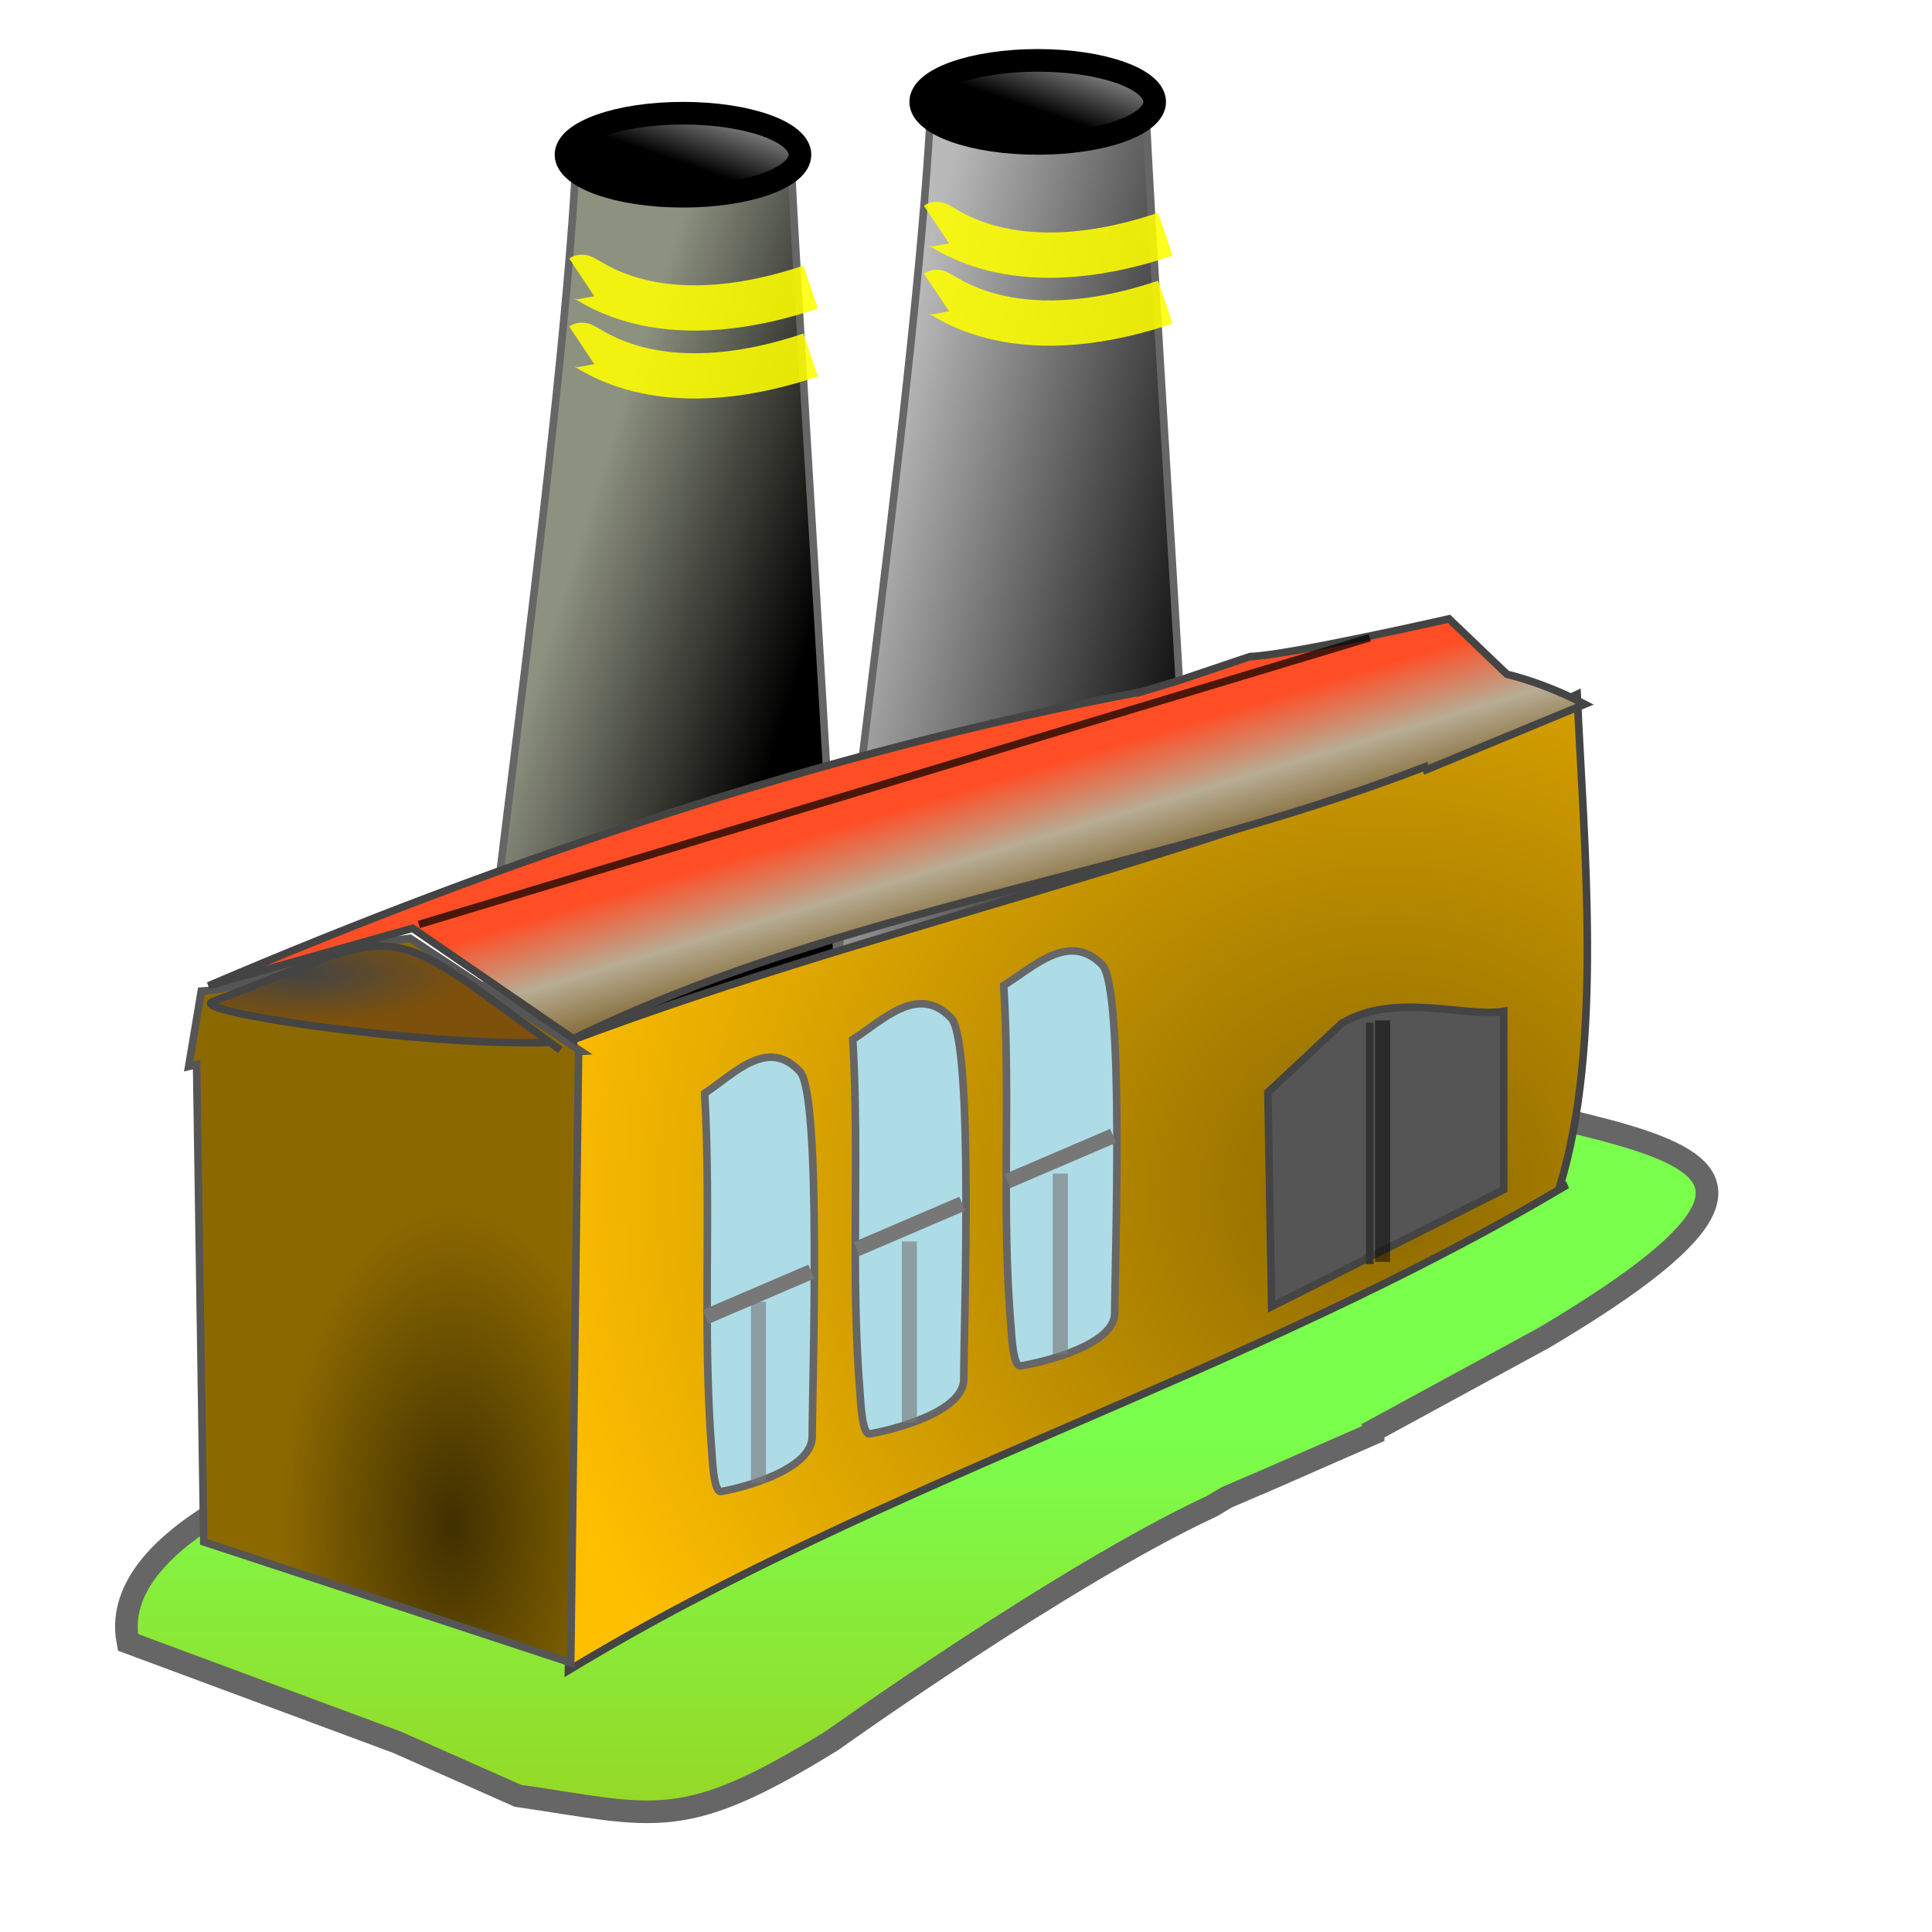 <?xml version="1.0" standalone="no"?><!-- Generator: Gravit.io --><svg xmlns="http://www.w3.org/2000/svg" xmlns:xlink="http://www.w3.org/1999/xlink" style="isolation:isolate" viewBox="0 0 256 256" width="256" height="256"><defs><clipPath id="_clipPath_qMQayy0qG8tweIdrT5NnOE9YFr3ET4ei"><rect width="256" height="256"/></clipPath></defs><g clip-path="url(#_clipPath_qMQayy0qG8tweIdrT5NnOE9YFr3ET4ei)"><g><defs><filter id="4w8G81wJfbUlJsTZ79lyVWTwmJFKneU4" x="-200%" y="-200%" width="400%" height="400%" filterUnits="objectBoundingBox" color-interpolation-filters="sRGB"><feGaussianBlur xmlns="http://www.w3.org/2000/svg" in="SourceGraphic" stdDeviation="4"/><feOffset xmlns="http://www.w3.org/2000/svg" dx="4.95" dy="4.95" result="pf_100_offsetBlur"/><feFlood xmlns="http://www.w3.org/2000/svg" flood-color="#000000" flood-opacity="0.65"/><feComposite xmlns="http://www.w3.org/2000/svg" in2="pf_100_offsetBlur" operator="in" result="pf_100_dropShadow"/><feBlend xmlns="http://www.w3.org/2000/svg" in="SourceGraphic" in2="pf_100_dropShadow" mode="normal"/></filter></defs><g filter="url(#4w8G81wJfbUlJsTZ79lyVWTwmJFKneU4)"><linearGradient id="_lgradient_0" x1="0" y1="0.5" x2="6.123233995736766e-17" y2="1.5" gradientTransform="matrix(209.442,0,0,106.383,11.796,128.741)" gradientUnits="userSpaceOnUse"><stop offset="1.779%" stop-opacity="1" style="stop-color:rgb(122,255,77)"/><stop offset="96.45%" stop-opacity="1" style="stop-color:rgb(178,178,0)"/></linearGradient><path d=" M 50 184.333 C 47.333 185.667 8.667 195.667 12 212.667 L 47.691 225.918 L 63.667 233 C 82 235.667 85.375 238 105.333 225.667 C 105.333 225.667 135.876 203.821 155.625 194.625 L 157.625 193.438 L 163.313 191 L 177 185 L 177 184.625 L 199.625 172.313 C 250.822 141.921 199.078 148.211 167.625 133 C 135.319 117.377 112.423 149.344 87 155 L 50 184.333 L 50 184.333 Z " fill="url(#_lgradient_0)" vector-effect="non-scaling-stroke" stroke-width="3" stroke="rgb(102,102,102)" stroke-linejoin="miter" stroke-linecap="butt" stroke-miterlimit="4"/></g></g><g><linearGradient id="_lgradient_1" x1="0.474" y1="0.141" x2="0.816" y2="0.47" gradientTransform="matrix(53.5,0,0,163.798,59.5,21.5)" gradientUnits="userSpaceOnUse"><stop offset="0.87%" stop-opacity="1" style="stop-color:rgb(141,145,128)"/><stop offset="99.13%" stop-opacity="1" style="stop-color:rgb(0,0,0)"/></linearGradient><path d=" M 104.813 21.5 C 106.833 60.833 112.779 144.526 113 184 C 96.201 185.512 73.557 187.681 59.5 177.5 C 62.212 139.899 74.26 60.699 76.313 21.625 L 76.167 21.5 L 79.625 24 C 85.743 25.181 99.597 26.194 104.813 21.5 Z " fill="url(#_lgradient_1)" vector-effect="non-scaling-stroke" stroke-width="1" stroke="rgb(102,102,102)" stroke-linejoin="miter" stroke-linecap="butt" stroke-miterlimit="4"/><linearGradient id="_lgradient_2" x1="0" y1="0.5" x2="0.695" y2="-0.219" gradientTransform="matrix(31,0,0,11,75,15)" gradientUnits="userSpaceOnUse"><stop offset="27.058%" stop-opacity="1" style="stop-color:rgb(0,0,0)"/><stop offset="88.742%" stop-opacity="1" style="stop-color:rgb(153,153,153)"/></linearGradient><path d=" M 75 20.5 C 75 17.462 81.94 15 90.5 15 C 99.061 15 106 17.462 106 20.5 C 106 23.538 99.061 26 90.5 26 C 81.94 26 75 23.538 75 20.5 Z " fill="url(#_lgradient_2)" vector-effect="non-scaling-stroke" stroke-width="3" stroke="rgb(0,0,0)" stroke-linejoin="miter" stroke-linecap="butt" stroke-miterlimit="4"/><defs><filter id="Zng4Qv1mqydnJFEAt25zmi9PxAdzXOUb" x="-200%" y="-200%" width="400%" height="400%" filterUnits="objectBoundingBox" color-interpolation-filters="sRGB"><feGaussianBlur xmlns="http://www.w3.org/2000/svg" in="SourceGraphic" stdDeviation="4"/><feOffset xmlns="http://www.w3.org/2000/svg" dx="1.414" dy="1.414" result="pf_100_offsetBlur"/><feFlood xmlns="http://www.w3.org/2000/svg" flood-color="#000000" flood-opacity="0.65"/><feComposite xmlns="http://www.w3.org/2000/svg" in2="pf_100_offsetBlur" operator="in" result="pf_100_dropShadow"/><feBlend xmlns="http://www.w3.org/2000/svg" in="SourceGraphic" in2="pf_100_dropShadow" mode="normal"/></filter></defs><g opacity="0.878" filter="url(#Zng4Qv1mqydnJFEAt25zmi9PxAdzXOUb)"><path d=" M 75.667 35.333 C 76.126 35.027 85 43.667 106 36.625" fill="none" vector-effect="non-scaling-stroke" stroke-width="6" stroke="rgb(255,255,0)" stroke-linejoin="miter" stroke-linecap="butt" stroke-miterlimit="4"/></g><defs><filter id="IpO1ULjXlkHX4ZsTzFSkQ8vkwqIDbDmZ" x="-200%" y="-200%" width="400%" height="400%" filterUnits="objectBoundingBox" color-interpolation-filters="sRGB"><feGaussianBlur xmlns="http://www.w3.org/2000/svg" in="SourceGraphic" stdDeviation="4"/><feOffset xmlns="http://www.w3.org/2000/svg" dx="1.414" dy="1.414" result="pf_100_offsetBlur"/><feFlood xmlns="http://www.w3.org/2000/svg" flood-color="#000000" flood-opacity="0.65"/><feComposite xmlns="http://www.w3.org/2000/svg" in2="pf_100_offsetBlur" operator="in" result="pf_100_dropShadow"/><feBlend xmlns="http://www.w3.org/2000/svg" in="SourceGraphic" in2="pf_100_dropShadow" mode="normal"/></filter></defs><g opacity="0.878" filter="url(#IpO1ULjXlkHX4ZsTzFSkQ8vkwqIDbDmZ)"><path d=" M 75.667 44.333 C 76.126 44.027 85 52.667 106 45.625" fill="none" vector-effect="non-scaling-stroke" stroke-width="6" stroke="rgb(255,255,0)" stroke-linejoin="miter" stroke-linecap="butt" stroke-miterlimit="4"/></g><linearGradient id="_lgradient_3" x1="0.364" y1="0.04" x2="1" y2="0.5" gradientTransform="matrix(53.5,0,0,163.798,106.5,14.5)" gradientUnits="userSpaceOnUse"><stop offset="0%" stop-opacity="1" style="stop-color:rgb(185,185,185)"/><stop offset="100%" stop-opacity="1" style="stop-color:rgb(0,0,0)"/></linearGradient><path d=" M 151.813 14.5 C 153.833 53.833 159.779 137.526 160 177 C 143.201 178.512 120.557 180.681 106.5 170.5 C 109.212 132.899 121.26 53.699 123.313 14.625 L 123.167 14.5 L 126.625 17 C 132.743 18.181 146.597 19.194 151.813 14.5 Z " fill="url(#_lgradient_3)" vector-effect="non-scaling-stroke" stroke-width="1" stroke="rgb(102,102,102)" stroke-linejoin="miter" stroke-linecap="butt" stroke-miterlimit="4"/><linearGradient id="_lgradient_4" x1="0" y1="0.5" x2="0.695" y2="-0.219" gradientTransform="matrix(31,0,0,11,122,8)" gradientUnits="userSpaceOnUse"><stop offset="27.058%" stop-opacity="1" style="stop-color:rgb(0,0,0)"/><stop offset="88.742%" stop-opacity="1" style="stop-color:rgb(153,153,153)"/></linearGradient><path d=" M 122 13.5 C 122 10.462 128.94 8 137.5 8 C 146.061 8 153 10.462 153 13.5 C 153 16.538 146.061 19 137.5 19 C 128.94 19 122 16.538 122 13.5 Z " fill="url(#_lgradient_4)" vector-effect="non-scaling-stroke" stroke-width="3" stroke="rgb(0,0,0)" stroke-linejoin="miter" stroke-linecap="butt" stroke-miterlimit="4"/><defs><filter id="J6ywPMDmJdS4S1XdbvEr7yhTFfeLlEnR" x="-200%" y="-200%" width="400%" height="400%" filterUnits="objectBoundingBox" color-interpolation-filters="sRGB"><feGaussianBlur xmlns="http://www.w3.org/2000/svg" in="SourceGraphic" stdDeviation="4"/><feOffset xmlns="http://www.w3.org/2000/svg" dx="1.414" dy="1.414" result="pf_100_offsetBlur"/><feFlood xmlns="http://www.w3.org/2000/svg" flood-color="#000000" flood-opacity="0.65"/><feComposite xmlns="http://www.w3.org/2000/svg" in2="pf_100_offsetBlur" operator="in" result="pf_100_dropShadow"/><feBlend xmlns="http://www.w3.org/2000/svg" in="SourceGraphic" in2="pf_100_dropShadow" mode="normal"/></filter></defs><g opacity="0.878" filter="url(#J6ywPMDmJdS4S1XdbvEr7yhTFfeLlEnR)"><path d=" M 122.667 28.333 C 123.126 28.027 132 36.667 153 29.625" fill="none" vector-effect="non-scaling-stroke" stroke-width="6" stroke="rgb(255,255,0)" stroke-linejoin="miter" stroke-linecap="butt" stroke-miterlimit="4"/></g><defs><filter id="EpfsN7vyQVkAt8rySf9CGDbzIowolNrz" x="-200%" y="-200%" width="400%" height="400%" filterUnits="objectBoundingBox" color-interpolation-filters="sRGB"><feGaussianBlur xmlns="http://www.w3.org/2000/svg" in="SourceGraphic" stdDeviation="4"/><feOffset xmlns="http://www.w3.org/2000/svg" dx="1.414" dy="1.414" result="pf_100_offsetBlur"/><feFlood xmlns="http://www.w3.org/2000/svg" flood-color="#000000" flood-opacity="0.65"/><feComposite xmlns="http://www.w3.org/2000/svg" in2="pf_100_offsetBlur" operator="in" result="pf_100_dropShadow"/><feBlend xmlns="http://www.w3.org/2000/svg" in="SourceGraphic" in2="pf_100_dropShadow" mode="normal"/></filter></defs><g opacity="0.878" filter="url(#EpfsN7vyQVkAt8rySf9CGDbzIowolNrz)"><path d=" M 122.667 37.333 C 123.126 37.027 132 45.667 153 38.625" fill="none" vector-effect="non-scaling-stroke" stroke-width="6" stroke="rgb(255,255,0)" stroke-linejoin="miter" stroke-linecap="butt" stroke-miterlimit="4"/></g></g><g><radialGradient id="_rgradient_4" fx="0.805" fy="0.51" cx="0.805" cy="0.51" r="0.861" gradientTransform="matrix(135.014,0,0,129.333,75.32,92)" gradientUnits="userSpaceOnUse"><stop offset="0%" stop-opacity="1" style="stop-color:rgb(140,105,0)"/><stop offset="100%" stop-opacity="1" style="stop-color:rgb(255,191,0)"/></radialGradient><path d=" M 207.653 157 C 165.361 182.206 117.449 195.852 75.32 221.333 C 75.743 193.602 76.418 165.729 75.32 138 C 120.199 121.119 165.51 112.963 208.986 92 C 209.865 111.85 212.475 138.364 206.653 157.313 L 207.653 157 L 207.653 157 Z " fill="url(#_rgradient_4)" vector-effect="non-scaling-stroke" stroke-width="1" stroke="rgb(68,68,68)" stroke-linejoin="miter" stroke-linecap="butt" stroke-miterlimit="4"/><radialGradient id="_rgradient_5" fx="0.673" fy="0.809" cx="0.673" cy="0.809" r="0.441" gradientTransform="matrix(52,0,0,95.979,25,124.333)" gradientUnits="userSpaceOnUse"><stop offset="0%" stop-opacity="1" style="stop-color:rgb(64,48,0)"/><stop offset="100%" stop-opacity="1" style="stop-color:rgb(140,105,0)"/></radialGradient><path d=" M 76.667 139.333 L 75.625 220.313 L 27 204.313 L 26.05 141.062 L 25 141.313 L 26.667 131.333 C 35.987 130.755 42.333 124.333 51.667 124.667 L 54.333 124.333 L 77 139.313 L 76.667 139.333 L 76.667 139.333 Z " fill="url(#_rgradient_5)" vector-effect="non-scaling-stroke" stroke-width="1" stroke="rgb(85,85,85)" stroke-linejoin="miter" stroke-linecap="butt" stroke-miterlimit="4"/><linearGradient id="_lgradient_5" x1="0.561" y1="0.395" x2="0.737" y2="0.575" gradientTransform="matrix(182.375,0,0,55.667,27.625,82)" gradientUnits="userSpaceOnUse"><stop offset="0%" stop-opacity="1" style="stop-color:rgb(255,78,38)"/><stop offset="48.261%" stop-opacity="1" style="stop-color:rgb(183,173,148)"/><stop offset="99.13%" stop-opacity="1" style="stop-color:rgb(121,91,34)"/></linearGradient><path d=" M 76 137.667 L 54.667 123 L 27.625 130.625 C 67.068 113.767 108.953 99.662 151.133 91.686 L 151.133 91.701 L 156.104 90.208 L 165.625 87 C 170.712 86.848 192 82 192 82 L 199.667 89.333 C 203.352 90.263 206.881 91.679 210 93.313 L 189 102 L 188.836 101.604 C 151.94 115.852 111.743 120.179 76 137.625 L 76 137.667 L 76 137.667 Z " fill="url(#_lgradient_5)" vector-effect="non-scaling-stroke" stroke-width="1" stroke="rgb(68,68,68)" stroke-linejoin="miter" stroke-linecap="butt" stroke-miterlimit="4"/><g opacity="0.702"><line x1="55.5" y1="122.5" x2="181.5" y2="84.5" vector-effect="non-scaling-stroke" stroke-width="1" stroke="rgb(0,0,0)" stroke-linejoin="miter" stroke-linecap="butt" stroke-miterlimit="4"/></g><radialGradient id="_rgradient_6" fx="0.261" fy="0.264" cx="0.261" cy="0.264" r="0.468" gradientTransform="matrix(46.361,0,0,13.758,27.889,125.367)" gradientUnits="userSpaceOnUse"><stop offset="0%" stop-opacity="1" style="stop-color:rgb(68,68,68)"/><stop offset="100%" stop-opacity="1" style="stop-color:rgb(125,81,11)"/></radialGradient><path d=" M 74.25 139.125 C 49.736 121.241 54.546 122.668 28.125 132.75 C 24.903 133.979 55.5 138.667 73 138.125" fill="url(#_rgradient_6)" vector-effect="non-scaling-stroke" stroke-width="1" stroke="rgb(68,68,68)" stroke-linejoin="miter" stroke-linecap="butt" stroke-miterlimit="4"/></g><g><path d=" M 93.375 144.875 C 97.281 142.271 101.75 137.375 106 142 C 108.918 145.176 107.625 183.773 107.625 190.313 C 107.625 194.664 98.81 197.043 95.625 197.625 C 94.554 198.014 94.38 193.164 94.313 192.313 C 93.056 176.369 94.27 160.91 93.375 144.875 Z " fill="rgb(173,220,230)" vector-effect="non-scaling-stroke" stroke-width="1" stroke="rgb(102,102,102)" stroke-linejoin="miter" stroke-linecap="butt" stroke-miterlimit="4"/><path d=" M 113 137.74 C 117.031 135.161 121.643 130.312 126.028 134.892 C 129.04 138.037 127.705 176.26 127.705 182.737 C 127.705 187.045 118.609 189.402 115.322 189.978 C 114.216 190.363 114.037 185.56 113.968 184.717 C 112.671 168.928 113.923 153.619 113 137.74 Z " fill="rgb(173,220,230)" vector-effect="non-scaling-stroke" stroke-width="1" stroke="rgb(102,102,102)" stroke-linejoin="miter" stroke-linecap="butt" stroke-miterlimit="4"/><path d=" M 133 130.573 C 137.031 128.085 141.643 123.407 146.028 127.826 C 149.04 130.861 147.705 167.742 147.705 173.991 C 147.705 178.149 138.609 180.423 135.322 180.979 C 134.216 181.35 134.037 176.716 133.968 175.903 C 132.671 160.667 133.923 145.896 133 130.573 Z " fill="rgb(173,220,230)" vector-effect="non-scaling-stroke" stroke-width="1" stroke="rgb(102,102,102)" stroke-linejoin="miter" stroke-linecap="butt" stroke-miterlimit="4"/><line x1="93.5" y1="174.5" x2="107.5" y2="168.5" vector-effect="non-scaling-stroke" stroke-width="2" stroke="rgb(119,119,119)" stroke-linejoin="miter" stroke-linecap="butt" stroke-miterlimit="4"/><line x1="113.5" y1="165.5" x2="127.5" y2="159.5" vector-effect="non-scaling-stroke" stroke-width="2" stroke="rgb(119,119,119)" stroke-linejoin="miter" stroke-linecap="butt" stroke-miterlimit="4"/><line x1="133.5" y1="156.5" x2="147.5" y2="150.5" vector-effect="non-scaling-stroke" stroke-width="2" stroke="rgb(119,119,119)" stroke-linejoin="miter" stroke-linecap="butt" stroke-miterlimit="4"/><g opacity="0.612"><line x1="100.5" y1="172.5" x2="100.5" y2="196.5" vector-effect="non-scaling-stroke" stroke-width="2" stroke="rgb(119,119,119)" stroke-linejoin="miter" stroke-linecap="butt" stroke-miterlimit="4"/></g><g opacity="0.612"><line x1="120.5" y1="164.5" x2="120.5" y2="188.5" vector-effect="non-scaling-stroke" stroke-width="2" stroke="rgb(119,119,119)" stroke-linejoin="miter" stroke-linecap="butt" stroke-miterlimit="4"/></g><g opacity="0.612"><line x1="140.5" y1="155.5" x2="140.5" y2="179.5" vector-effect="non-scaling-stroke" stroke-width="2" stroke="rgb(119,119,119)" stroke-linejoin="miter" stroke-linecap="butt" stroke-miterlimit="4"/></g></g><g><linearGradient id="_lgradient_6" x1="0" y1="0.5" x2="0.357" y2="1.434" gradientTransform="matrix(31.25,0,0,39.656,168,133.469)" gradientUnits="userSpaceOnUse"><stop offset="21.721%" stop-opacity="1" style="stop-color:rgb(85,85,85)"/><stop offset="50.346%" stop-opacity="1" style="stop-color:rgb(85,85,85)"/><stop offset="66.936%" stop-opacity="1" style="stop-color:rgb(170,170,170)"/><stop offset="75.068%" stop-opacity="1" style="stop-color:rgb(85,85,85)"/><stop offset="80.273%" stop-opacity="1" style="stop-color:rgb(51,51,51)"/></linearGradient><path d=" M 199.25 134 L 199.25 157.625 L 168.5 173.125 L 168 144.75 L 177.75 135.625 C 184.75 131.375 194.125 134.875 199.25 134 Z " fill="url(#_lgradient_6)" vector-effect="non-scaling-stroke" stroke-width="1" stroke="rgb(68,68,68)" stroke-linejoin="miter" stroke-linecap="butt" stroke-miterlimit="4"/><defs><filter id="hm08Ypum5BVL6GqHnh6IpLwaIsCHWG47" x="-200%" y="-200%" width="400%" height="400%" filterUnits="objectBoundingBox" color-interpolation-filters="sRGB"><feGaussianBlur xmlns="http://www.w3.org/2000/svg" in="SourceGraphic" stdDeviation="4"/><feOffset xmlns="http://www.w3.org/2000/svg" dx="0.707" dy="0.707" result="pf_100_offsetBlur"/><feFlood xmlns="http://www.w3.org/2000/svg" flood-color="#000000" flood-opacity="0.65"/><feComposite xmlns="http://www.w3.org/2000/svg" in2="pf_100_offsetBlur" operator="in" result="pf_100_dropShadow"/><feBlend xmlns="http://www.w3.org/2000/svg" in="SourceGraphic" in2="pf_100_dropShadow" mode="normal"/></filter></defs><g opacity="0.502" filter="url(#hm08Ypum5BVL6GqHnh6IpLwaIsCHWG47)"><line x1="182.5" y1="134.5" x2="182.5" y2="166.5" vector-effect="non-scaling-stroke" stroke-width="2" stroke="rgb(0,0,0)" stroke-linejoin="miter" stroke-linecap="butt" stroke-miterlimit="4"/></g><line x1="181.5" y1="135.5" x2="181.5" y2="167.5" vector-effect="non-scaling-stroke" stroke-width="1" stroke="rgb(51,51,51)" stroke-linejoin="miter" stroke-linecap="butt" stroke-miterlimit="4"/></g></g></svg>